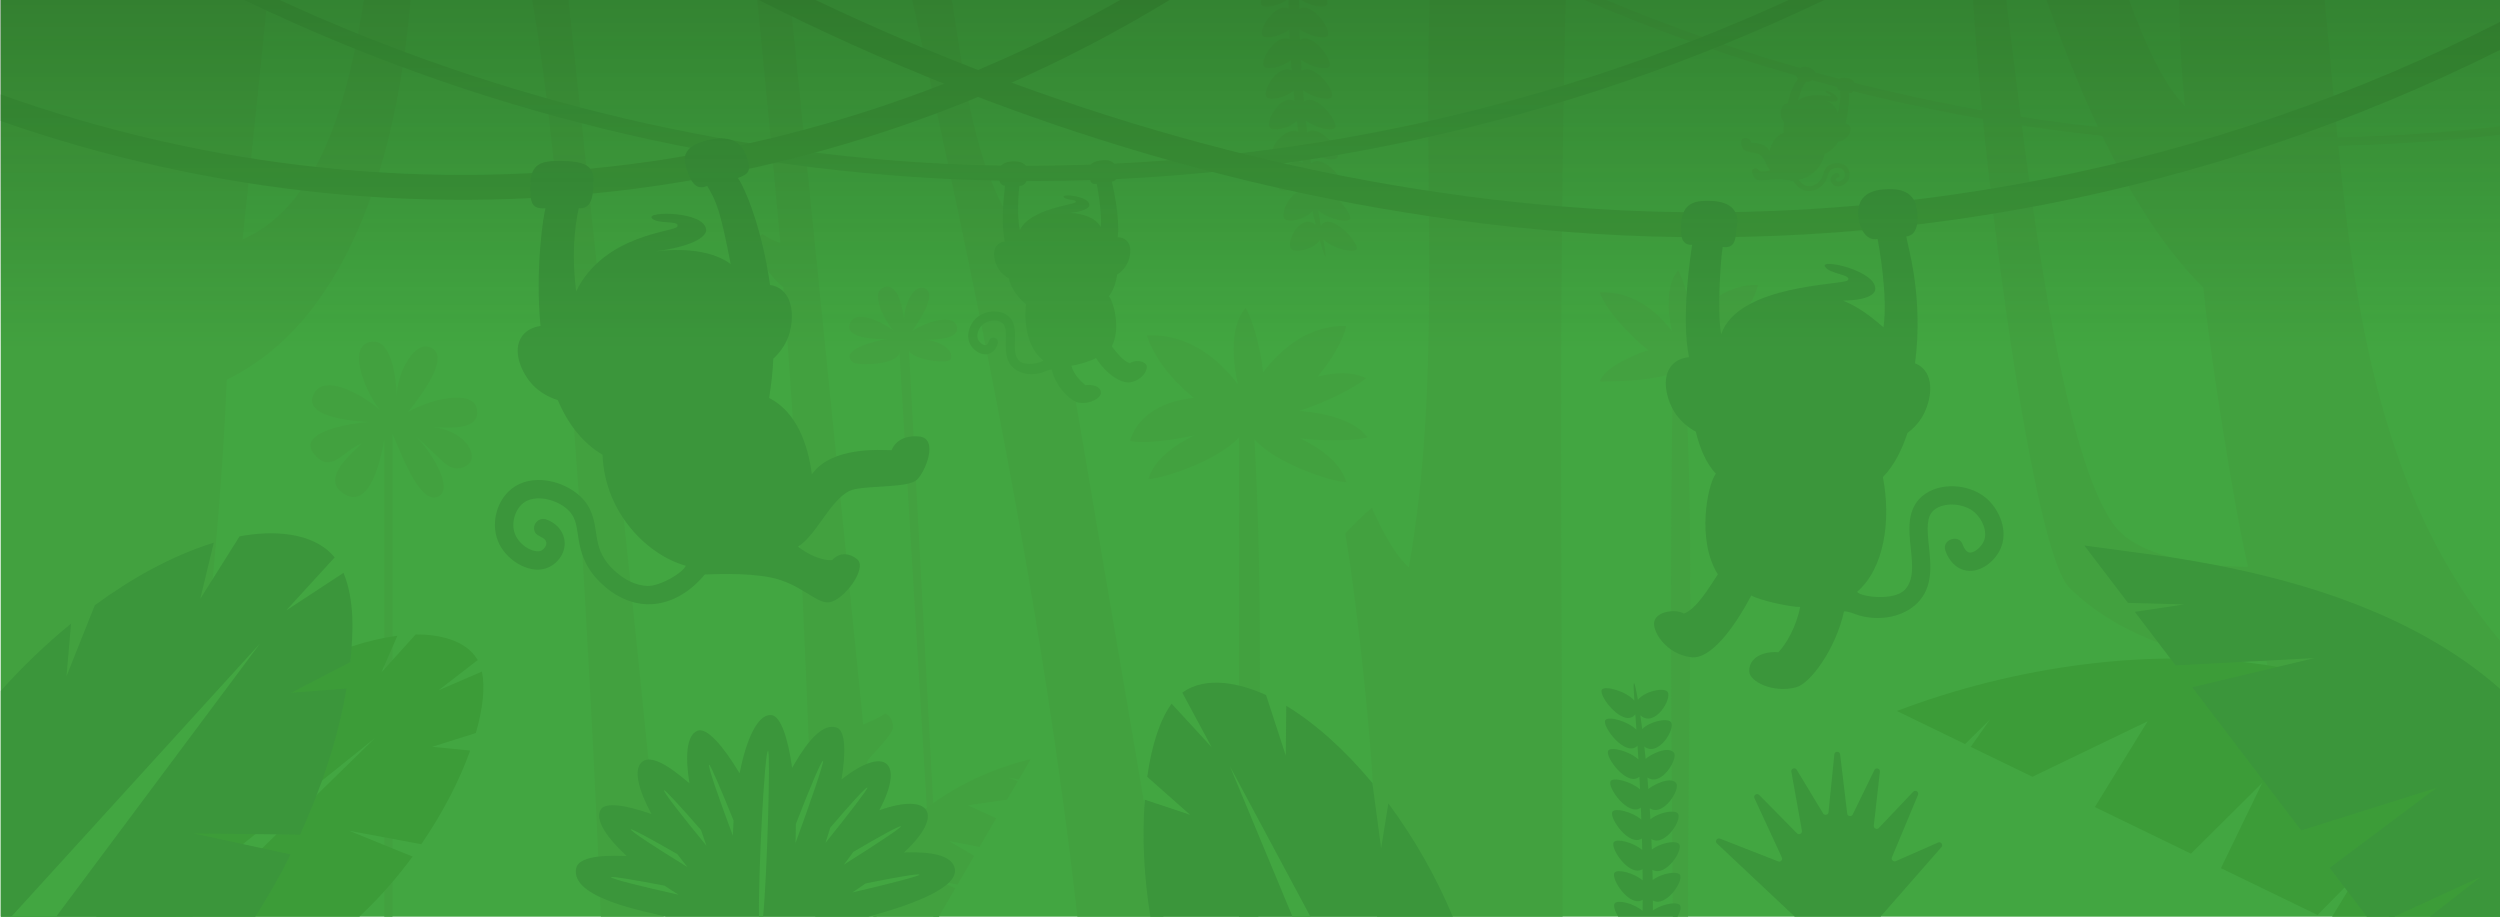 <svg
	class="absolute h-[100%] w-auto transform bottom-0 left-[50%] translate-x-[-28%] md:translate-x-[-33%] lg:translate-x-[-45%] xl:translate-x-[-50%] 3xl:w-full 3xl:h-auto 5xl:top-[50%] 5xl:translate-y-[-50%]"
	fill="none"
	viewBox="0 0 3000 1100"
	xmlns="http://www.w3.org/2000/svg"
	xmlns:xlink="http://www.w3.org/1999/xlink"
	><linearGradient id="a" gradientUnits="userSpaceOnUse" x1="1500" x2="1500" y1="1100" y2="0"
		><stop offset=".62" stop-color="#10330d" stop-opacity="0" /><stop
			offset="1"
			stop-color="#11330d"
			stop-opacity=".3"
		/></linearGradient
	><path d="m1 0h3000v1100h-3000z" fill="#42a641" /><path
		d="m1513.86 5.86c-.95-1.25-1-3.33-.43-5.86h30.84c-10.8 7.2-27.1 10.33-30.4 5.86zm47.77-5.86h30.8c.65 2.53.63 4.6-.23 5.86-3.14 4.48-19.62 1.33-30.56-5.86zm66.37 299c-2.75 5.5-29-.73-40.1-11.84 2.37 13.52 3.55 20.9 2.6 20.84-.6.06-3.18-6.94-6.78-19.8-6.93 10.46-28.88 16.13-34.07 10.8-7.34-7.36 10.5-44.57 29.24-29.25-1.24-5.04-2.53-10.53-3.88-16.47-8.1 9.6-28.48 14.57-33.3 9.46-5.6-5.8 4.85-30.15 18.5-32.8 3.43-.658 7.05.141 9.89 2.18l.46.32v-.23c-.95-4.666-1.9-9.533-2.86-14.6-4.5 4.7-11.9 8.22-18.63 9.82-4.28 1.019-14.27 2.834-15.43-3.56-2.29-10.392 7.59-24.57 16.62-29.07 4.25-2.301 9.46-2.061 13.46.61l-.42-2.53c-.63-3.7-1.25-7.476-1.84-11.33-9.22 8.83-28.26 13.18-32.6 8.27-10.25-11.456 15.87-39.428 29.17-31.4-.6-4.32-1.18-8.703-1.75-13.15-9.6 8.6-28.25 12.75-32.4 7.9-6.17-7.07 13-41.1 29.58-31.75-.45-4.153-.89-8.353-1.3-12.6-9.92 8.4-28.3 12.42-32.26 7.62-5.93-7 13.88-40.72 30.1-32l-.9-12.22c-10.2 8.26-28.38 12.17-32.18 7.4-5.73-7 14.78-40.47 30.74-32.15-.19-4-.36-8-.53-12-10.44 8.18-28.55 12-32.2 7.27-5.52-7 15.8-40.38 31.52-32.22-.07-3.487-.11-6.997-.13-10.53h12.47l.1 11.1c15.3-10.07 39.03 24.52 34.3 31.68-3.33 4.9-23 .65-33.82-8.08.13 4.5.3 8.967.5 13.4 15.1-10.38 39.88 24.37 35.33 31.55-3.2 4.92-23.12.6-34.17-8.2.27 4.567.55 9.1.84 13.6 14.8-10.7 40.7 24.23 36.3 31.4-3.1 4.94-23.34.55-34.6-8.34.38 4.667.78 9.3 1.2 13.9 14.45-11.17 41.57 24 37.37 31.2-3 5-23.73.46-35.15-8.58.51 4.88 1.04 9.68 1.57 14.4 7.6-6.48 19.44 1 28.07 10.3 12.98 14.071 13.56 27.76-9.62 19.85-5.68-1.861-11.01-4.66-15.76-8.28l1.38 10.57.62 4.62c8.1-7.93 22.27 2 31.43 12.74 6.08 7.15 10 14.66 8.4 17.57-2.83 5.12-25.26.12-36.9-9.53.85 5.707 1.69 11.187 2.52 16.44 6.36-7.53 17.62-2 26.82 6.32 9.2 8.34 16.36 19.48 14.48 23.17-2.76 5.27-26.66-.2-38.2-10.4l3.16 18.47c11.5-18.02 46.58 20.66 43 28.16z"
		fill="#42a13f"
	/><path
		d="m2022.1 449.93c12.07 215.715 2.87 434.058 3.6 650.06h-18.3c-1.72-217.211-3.75-434.706.12-651.9-2.42.72-4.85 1.386-7.3 2-33 8.34-66.94 7.28-80.4 7.8 5.1-18.1 48-34.9 58.1-37.64-20.48-16.24-51.38-48.08-58.1-69.25 39-2.35 68.94 22.92 86.58 46.44-5.6-24.64-7.24-55.56 7.36-72.92 3 4.73 6.94 15.18 10.37 28 2.97 11.005 5.07 22.226 6.29 33.56 8.63-11.54 19.63-22.8 32.87-31.07s28.7-13.54 46.27-13.12c-1.56 7-4.88 14.8-9.5 22.9-5.16 8.933-11.12 17.387-17.79 25.26 17.07-4.1 33.84-4.8 45.94 1.56-7.2 7-35.52 22.23-63.5 31.12 25.7 2.1 53.2 9 65 25.2-8.84 2.9-37 4.18-64.2.93 19.8 9.55 38.9 23.68 44 41.78-14.74-.62-66.52-17.54-87.42-40.74z"
		fill="#43a140"
	/><path
		d="m1140.78 431.199c4.7-9.47-10.68-22.65-32.78-23.47v-.01c17.43.12 43.13-1.05 40.38-15.45-3.32-17.12-38.48-5.6-53.82 5.1 5.5-8.19 30.28-42.36 16.3-50.77s-27.4 21.49-25.7 39.13c-1.38-12.27-6.48-47.32-24.48-41s3 43.75 12 52.37c-9.67-7.86-45.4-28.27-52.84-8.63s40.1 18.4 44.28 18.54c-11.33 1.42-58.48 12.49-40.63 27.84 4.32 3.71 54.13 4.19 55.87-12.47l40.72 677.561h7.07l-36.37-678.821c6.1 10.84 46.92 16.28 50 10.08z"
		fill="#43a140"
	/><path
		d="m3001 151.63v10.06c-206.72 23.24-416.63 17.224-621.54-18.88-164.1-28.908-324.8-76.94-477.86-142.81h25.66c144.96 60.451 296.56 105.015 451.21 132.45 205.17 36.415 415.51 42.498 622.55 19.17z"
		fill="#42a13f"
	/><path
		d="m3001 770v330h-133.2c-64.54-93.92-117.76-196.484-148.13-306.69-82.85 2.239-176.88-29.41-236.4-87.98-29.4-29-66.34-242.15-91.17-448.13-10.26-85.472-19.11-171.272-24.4-257.2h39.76c10.28 83.001 20.16 166.055 32.09 248.84 23.26 160.5 54.7 324.17 97.8 381.87 28.16 37.713 106.68 49.41 160.24 49.41-16.87-72.4-47-264-53.56-335.16-86.98-85.105-148.3-233.012-188.23-344.96h99c18.6 50.47 41.3 101.56 67.3 127.6-4.54-42.383-6.84-84.975-6.9-127.6h174.28c26.32 261.65 34.05 560.271 211.54 770.01z"
		fill="#42a13f"
	/><path
		d="m519.87 512.4c41.46 6 50.57 33.76 44.94 41.5-6.25 8.6-17.34 10.78-26.86 5s-25.3-24.83-38.72-34.35c13.1 10.3 49.5 64 24.82 72-22 7.1-44.83-58.58-53.1-75.76v579.21h-9.8v-572.67c-4.26 25.34-17.4 82.24-46.56 66.36-33.82-18.4 11.43-52.55 19.6-61.75-23.18 9.58-37 37.28-57 13.24-23.1-27.77 47.4-37.65 64.88-38.74-6.4-.63-79.3-3.28-66-32.63s66 5.3 80.1 18.26c-13-14.05-41.54-73.38-13.43-81.34s32.63 46.2 33.57 65.1c-.94-27.16 22.48-71.66 43.1-57.45s-20.6 64.17-29.82 76.2c24.5-14.9 79.47-29.2 82.9-2.65 2.87 22.3-25.9 22.33-52.6 20.48z"
		fill="#42a13f"
	/><path
		d="m2013 1100h-71.24c-4-6.72-6-13.32-4.1-15.94 3.55-4.77 23 0 33.46 9 .05-4.47.09-8.9.1-13.3-15.58 9.8-38.77-25.48-33.8-32.47 3.48-4.8 23.13.1 33.76 9.16 0-4.53-.04-9.03-.13-13.5-15.4 10.15-39.4-25.34-34.52-32.35 3.4-4.82 23.4.16 34.13 9.34-.1-4.67-.21-9.28-.33-13.85-15.2 10.68-40.12-25.13-35.35-32.16 3.36-4.87 23.82.26 34.63 9.6-.17-4.88-.35-9.68-.55-14.4-15 11.52-41-24.77-36.28-31.85 3.32-4.93 24.43.4 35.3 10-.27-5.2-.53-10.267-.8-15.2-14.62 12.77-42-24.24-37.36-31.4 3.3-5 25.35.64 36.16 10.62-.35-5.72-.7-11.21-1.06-16.47-14.16 14.64-43.17-23.42-38.62-30.67 3.3-5.17 26.7 1 37.3 11.5l-1.34-18.5c-13.43 17.6-44.68-22.06-40.15-29.47 3.37-5.4 29 1.6 39 13-.93-13.55-1.23-21-.34-20.9.67 0 2.4 7.08 4.64 20 8.06-10.24 30.77-15.26 35.4-9.78 6.5 7.6-15.25 44.22-32.48 28.32l2.25 16.58c9.08-9.33 30-13.68 34.37-8.44 6.2 7.44-15.07 42.7-31.86 29.37.53 4.767 1.06 9.723 1.58 14.87 5.82-5.358 26.51-15.991 33.75-7.71 2.06 2.52.9 8.24-2.16 14.2-5.86 11.34-18.7 23.5-29.5 15.78.4 4.5.78 9.113 1.15 13.84 5.59-4.775 26.55-15.656 33.32-7.23 2.47 3.1 0 11-4.82 18.2-6.55 9.75-17.52 18.3-26.82 12.18.28 4.3.55 8.673.8 13.12 7.14-5.77 18.56-9.25 26.1-9.12 3.24 0 5.76.76 6.9 2.25 2.66 3.43-.76 12.7-6.8 20.48-6.7 8.6-16.6 15.36-25 10.2.18 4.13.35 8.33.5 12.58 6.83-5.27 17.18-8.57 24.55-8.84 3.9-.15 7 .55 8.22 2.25 2.73 3.6-1.35 13.62-8.08 21.6s-16.07 13.88-23.94 9.3c.1 4 .18 8.07.25 12.2 7.02-4.93 15.23-7.89 23.78-8.6 4.2-.26 7.54.42 8.84 2.2 2.7 3.63-1.67 13.83-8.66 21.84-6.78 7.8-16 13.52-23.7 9.18v12c7.07-4.85 15.28-7.78 23.82-8.5 4.2-.24 7.47.44 8.74 2.22 1.74 2.54.27 7.94-3.02 13.65z"
		fill="#3b963b"
	/><g fill="#42a13f"
		><path
			d="m1505.36 527.34c10.6 190.176 5.34 382.226 4.64 572.66h-23.3l.18-574.98c-27.2 28.5-90.53 49.13-108.74 49.85 6.42-22.8 30.46-40.6 55.4-52.62-33.17 7.7-66.85 10.25-77.68 6.7 11.32-34.7 44.5-48 76.84-51.5-25.8-20.47-47.85-48.1-56.33-74.78 49.2-3 86.9 28.88 109.12 58.53-7.07-31.06-9.12-70 9.28-91.9 6.7 10.74 17.66 44.84 21 77.57 21.75-29.08 55.43-56.75 99.74-55.7-4 17.8-17.1 40.12-34.38 60.7 21.5-5.15 42.65-6.06 57.9 2-9.08 8.83-44.76 28-80 39.2 32.4 2.67 67.07 11.37 82 31.76-11.14 3.65-46.66 5.26-80.9 1.17 25 12 49 29.83 55.46 52.65-18.58-.76-83.84-22.08-110.22-51.33z"
		/><path
			d="m796.52 1100h-75.52c-6.841-168.736-16.032-337.443-26.41-506-15.017-197.891-22.317-398.062-55.94-594h43.5c39.226 366.278 79.234 732.51 114.33 1099.21l.07.8z"
		/><path
			d="m1222.6 935.44-12.9-2.44 11.7 4.48-12.9 22.08-47.2 6.76 34.16 15.6-20.07 34.4-36.8-7.1 30.53 17.83-20.16 34.55-21.26-4.34 18.73 8.7-19.9 34.1h-78.53c-15.26-100.063 104.21-169.494 188.8-189.01z"
		/><path
			d="m492.57 0c-13.261 160.594-63.064 379.202-220.37 455.51-9.038 214.742-37.98 430.892-60.97 644.45h-210.23v-1099.96h319.76c-9.32 95.843-19.767 191.587-29.68 287.37 101.759-44.746 129.641-191.232 145.69-287.37z"
		/><path
			d="m936.4 291.39c-4.75-1.08-16.47-6.42-21.3-10.48-4.156 2.356-8.483 6.712-9.91 11.28 3.735 18.977 19.922 40.24 34.7 52.38 20.475 251.285 29.246 503.539 38.5 755.43h73.61c0-19.5-11.51-184.81-11.51-184.81v-.2c-.45-4.61 24.55-25.3 31.15-40.85-.24-8.83-2.27-14.55-9.4-18-6.09 4.68-14.85 8.2-26.35 13.42-29.31-289.822-58.123-579.695-87.59-869.5h-39.52c9.499 97.087 18.846 194.174 27.62 291.33z"
		/><path
			d="m1396.18 1100h-103.32c-41.56-368.922-117.84-737.645-198.14-1100.06h47.42c18.04 106.687 29.1 251.58 121.31 320.26l132.7 779.77z"
		/><path
			d="m1652.52 1100h222.6c-.53-366.72-5.35-733.343 3.7-1100l-163.27.06c-7.53 225.59 14.32 458.375-24.88 680.94-20.09-17.73-38.63-58.18-44.37-71.56-8.3 6.3-26.9 24.63-32 31 2.7 11.9 24.12 155.23 33.7 307.56 3.22 51.18 5.12 103.4 4.52 152z"
		/></g
	><path
		d="m2189.07 0c-313.06 149.566-660.61 226.2-1007.73 216.38-306.936-8.417-611.615-83.231-888.22-216.38h42.33c265.073 121.761 554.438 190.587 846.18 198.36 332.09 7.517 662.53-60.224 964.9-198.36z"
		fill="#3e9c3c"
	/><path
		d="m1403.44 0c-188.59 114.73-399.88 191.475-618.33 223.34-262.888 37.973-533.677 9.565-784.11-78.1v-31.82c248.928 88.864 518.064 118.123 779.85 80.27 197.477-28.592 389.84-95.248 563.35-193.69z"
		fill="#3d993a"
	/><path
		d="m3001 25.82v33.6c-348.02 174.009-739.34 249.807-1127.1 218.37-335.14-27.247-663.7-126.438-963.38-277.79h68.1c280.35 133.481 585.53 222.319 895.57 247.76 388 31.791 779.83-45.212 1126.81-221.94z"
		fill="#3d993a"
	/><path
		d="m571.05 879.64-52.5 16.55 45.68 4.47c-12.62 35.18-32.5 74.3-58.7 112.4l-86.53-16.13 76.08 30.94c-19.037 25.9-40.372 50.23-63.9 72.14h-315.65c31.58-124.512 122.878-229.096 233.47-291.51l-11.2 42.23 33.2-53.83c33.515-16.632 68.728-28.916 105.86-34.05l-19.03 43.85 40.96-45.36c25.952-.277 60.298 5.922 74.47 30.73l-47.08 36.33 52.1-22.5c3.97 18.3 1.32 44.1-7.24 73.73z"
		fill="#3c9c38"
	/><path d="m449.8 885.8-219.14 214.2h-47.56z" fill="#42a641" /><path
		d="m420.3 794.52-70.87 36.78h.4l66-5c-10.467 60.513-30.229 119.481-55.79 175.25l-127.77-1.4 116.43 25.2c-12.754 25.65-26.909 50.58-42.4 74.68h-305.3v-271.03c25.947-29.053 54.126-56.032 84.28-80.69l-5.48 63.15 34-85.22c43.513-31.795 91.181-58.901 142.78-75.07l-16.26 67.44 47.2-75.03c36.934-6.868 87.733-6.645 114.08 25.31l-58.2 63.68 68.84-45.18c13.445 32.99 11.818 72.14 8.06 107.13z"
		fill="#3b963b"
	/><path d="m312.03 772.2-244.65 327.8h-53.75z" fill="#42a641" /><path
		d="m1743.4 1100h-362.94c-7.44-46.24-10.22-93.6-6.7-140.36l54.36 18.15-51.43-45.6c5.34-38.2 15.42-68.92 29.26-87.78l48 52.2-35.2-65.4c28.82-21.095 71.03-10.736 100.55 2.89l23.62 72.57.6-59.7c34.42 20.8 70.15 52.65 103.4 92.7l10.42 78.28 8.7-53.87c31.14 42.04 57.11 87.67 77.34 135.92z"
		fill="#3b963b"
	/><path d="m1572.56 1100h-21.54l-75.07-180.37 96.6 180.37z" fill="#42a641" /><path
		d="m3001 1021.47v78.53h-202.47l31.54-51.74-49.07 49.74-115.9-56.2 49.6-102.4-85.55 85-115.33-55.93 63.32-102.93-138.26 66.58-74-35.87 23.23-33-30 29.65-81.85-39.7c138.96-53.021 308.62-78.649 456.88-52.94 133.82 22.759 195.46 116.849 267.86 221.21z"
		fill="#3c9c38"
	/><path
		d="m3001 827.47v272.53h-85.2l61.5-48-104.37 48h-32.7l-23.17-30.44-21.43-28.14 128.37-96.12-126.5 39.84-36.05 11.35-130.76-171.77 146.66-35.02-166.7 8.7-48.86-64.2 59.13-8.9-67.33-1.84-52.38-68.84 98.1 13.27c25.52 3.86 53.6 8.68 83.12 15 104.17 22.2 226.43 62.78 318.57 144.56z"
		fill="#3b963b"
	/><path
		d="m2256.62 1100 73.25-83.6h.01c2.17-2.63-.7-6.79-4-5.44l-51 22.43c-2.73 1.21-5.8-1.67-4.6-4.52l31.36-75.13c1.36-3.327-3.11-6.459-5.73-3.73l-41.36 43.6c-2.17 2.325-6.39.508-6-2.78l7.33-64.92c.38-3.614-4.88-5.341-6.58-1.91l-26.08 53.47c-1.43 2.95-6.17 2.288-6.57-1.11l-8.53-71.3c-.49-3.801-6.46-3.967-6.91.06l-7 69.64c-.31 3.15-4.74 4.266-6.43 1.44l-31.8-52.64c-1.86-3.103-7.08-1.336-6.39 2.41l12.76 71.07c.5 3.15-3.55 5.35-5.9 3l-45.53-46.2c-2.56-2.566-7.21.424-5.63 3.9l32.94 71.26c1.26 2.7-1.55 5.82-4.42 4.69l-69.94-27.4c-3.33-1.29-6.37 3.18-3.65 5.77l93.53 87.94z"
		fill="#3b963b"
	/><path
		d="m1069.95 540.27c1.2-3.85 8.57-18.63 32.8-16.53h.02c24.25 2.1 7.66 42.89-2.77 52.22s-53.38 6.51-75 11.26c-25.8 5.7-44 54.42-67.3 68.7 10.6 8.8 28.62 17.25 40.85 16.2 9.28-10 21.02-8.46 30.08-1 12.84 10.55-16 49.54-33.9 51.7-14.94 1.81-34.48-22.63-69.4-29.76-31.73-6.47-75.13-3.57-79.63-3.65-18.46 22.46-42.6 35.7-67.16 35.7h-2.58c-33.8-1.28-56.92-26.73-63.22-34.5-14.63-18.06-17.22-35.29-19.3-49.14l-.018-.122c-1.891-12.537-3.261-21.625-12.232-29.878-13.8-12.72-39.6-18.69-53.5-7.62-9.78 7.8-15.6 25.44-8.7 39.3 3.532 6.696 9.057 12.129 15.81 15.55 5.74 2.87 11.38 3.65 14.74 2 3-1.5 6.74-5.94 6-9.77-1.259-6.829-10.704-6.456-13.631-12.404-4.111-8.354 3.909-17.828 12.701-15.486 11.78 3.74 20.4 12.84 22.5 23.74 2.9 14.87-6.84 28.23-17.94 33.65-20.94 10.33-49.44-6.3-60-27.5-10.91-21.92-4.47-51.04 14.67-66.3 11.3-9.01 26.74-12.47 43.46-9.77 14.42 2.33 28.52 9.04 38.67 18.4 14.659 13.511 17.013 29.106 19.091 42.872l.009.058c1.93 12.94 3.78 25.16 14.63 38.58 3.47 4.24 21.83 25.34 47 26.34 14.72.57 41.75-14.77 46.3-24.23-44.15-12-97.2-61.54-100-133.18-24.82-14.7-42-38.17-53.69-65.55-10.88-3.4-21.49-9.44-29.34-17.5-13.89-14.2-26.08-41.8-13.55-59.2 5.06-7.02 13.09-10.9 22.14-12.28-6.58-68.74 3.6-133.7 6-141.27-16.28 1-18.56-5.54-18.2-28.1.45-25.51 13.2-29.01 37-28.67 22.77.33 38.27 3.4 38.77 21.1.76 27.58-5.5 36.88-17.62 35.58-5.26 23.61-8.58 57.93-3.16 99.86 33.67-68.97 118.47-71.22 121.42-77.82 3.55-7.98-22.85-2.25-30.35-9.75-9.06-9.02 64.84-9.07 64.94 14.33 0 1.836-1.424 17.074-60.514 25.187 3.88-.527 6.856-.831 9.044-.947 29-2.45 61.54 1.28 81 16.35-12.7-64.32-16.48-74.12-28.3-93.92-14.32 6.52-20.58-6.88-25.32-22.48-4.27-14.14-1.17-25.61 25.66-32.24 25.17-6.13 39.3.28 46.37 18 7.99 20.05 1.61 22.96-9.84 27.22 9.98 14.5 29.62 63.88 38.54 128.4 4.013.482 7.872 1.834 11.31 3.96 18.24 11.3 17.43 41.45 10 59.9-3.92 9.339-9.827 17.713-17.31 24.54-.774 15.805-2.463 31.551-5.06 47.16 33.71 17.16 46.87 57.28 51.25 91.63 24.22-34.05 83.52-29 95.76-28.92z"
		fill="#3b963b"
	/><path
		d="m1375 437.06c-5.2-5.63-15.18-4.18-19.18-1.22-7.65-2.22-15.56-12.3-21.65-20.24 11.2-21.34 2-53.86-3.52-60.13 5.47-6.82 8.48-16.33 10-26 4.39-2.814 8.09-6.572 10.84-11 5.12-8.5 7.9-23.26-.16-30.28-2.84-2.337-6.42-3.582-10.09-3.51 3.07-24.3-6-62.06-7.1-66.83 7.37-.4 6.2-7.55 5.45-13.5-1.64-12.67-10.45-12.82-18.78-11.84-12.8 1.5-16 8.08-14.44 15.48 1.6 8 1.87 14.2 9.6 12.53 1.3 3.9 6.57 37.6 5 51.92-6.1-10.95-20.64-16.17-36.8-17 21.88-2.13 23-8.23 23.07-9 1-11.32-34.75-14.5-30.77-9.76 3.3 3.95 16.3 2.33 14.25 6-1.7 3.06-54.3 7.6-66.83 33.26-4.2-18.1-1.15-49.15-.6-53 7 1 10.7-7.65 10.34-15.76-.32-7.36-4.3-13.53-16.2-13.52-6.77 0-18.56.72-19.06 14.1-.18 5 .13 14.78 7.65 15.06-.3 5.4-5.72 39.46-.34 66.84-3.24.377-6.26 1.807-8.61 4.07-7.54 7.57-3.72 22.1 2 30.2 3.05 4.195 7 7.659 11.56 10.14 2.37 10.4 8.1 20.36 20.58 31.1-3 26.23 3.42 54.53 20.8 67.28-2.7 3.47-21.67 7-28.5 1-6.1-5.37-5.85-14.7-5.58-24.55.3-10.93.64-23.32-9.2-30.5-10.43-7.6-28.24-5.67-38.13 4.14-7.36 7.3-12 20.72-6 31.2 4.34 7.66 14.15 13.8 22.66 10.65l.48-.2c6.52-2.7 8.9-9.38 9.62-12.14.75-2.857-1.04-5.937-3.92-6.69-2.86-.746-5.94 1.035-6.69 3.92-.47 1.8-1.6 4.1-3.2 4.78h-.1c-2.7 1-7.35-2.3-9.32-5.76-3.1-5.47-.22-13.62 4.22-18 6-6 17.88-7.5 23.94-3.07 4.84 3.54 5 10.42 4.7 21.34-.3 11.4-.67 24.33 9.3 33.1 8.84 7.76 23.13 9.46 35.4 4.94 2.75-1 7.83-3.3 10.48-3.24 4.16 20.6 22.9 38.12 31.78 39.74 14 2.54 27.44-5.56 27.18-11.8-.4-9.3-13.63-10.08-18.5-9-5-4.28-13.9-12.05-17-23.43 6-.46 25.1-6 29.56-9.24 12 18.9 30.22 31.17 41.56 29.07 15.06-2.73 22.5-17.07 18.24-21.67z"
		fill="#3e9c3c"
	/><path
		d="m2216.15 93.68c-7.45-1.57-9.7 1.44-10.87 5.92-1.7 6.63 0 8.77 3.15 8.9.47 9.112-.59 18.237-3.13 27-1.3-6.73-6.9-11.67-14-14.77 11.93 2.65 13.56-.37 13.73-.78 2.42-5.75-15.7-13.45-14.42-10.3 1.06 2.62 8.12 4 6.42 5.55-1.4 1.32-26.86-5.3-39.47 5.5 3.9-14.56 6.43-18.55 10.28-23.2 3.44 2.24 7.35-1.94 9.2-5.8 1.67-3.48 2.63-7.34-5.36-10.34-7.52-2.83-11.26-.78-13.8 3.53-2.86 4.87-2.93 8-.13 9.55-5.2 7.47-8.77 12.64-12.38 29.87-1.06-.044-2.12.147-3.1.56-5.15 2.2-6.14 10-5 15.1.65 2.559 1.85 4.947 3.51 7-.42 4.123-.61 8.266-.55 12.41-9.4 3.1-14.4 13-16.88 21.68-4.92-9.77-19-9.38-22.14-9.84-.16-1.05-1.48-6.23-7.83-5.58s-3.66 10.8-1.33 13.64 13.56 3.8 19 5.88c6.45 2.5 7.73 14.4 13.2 19-3.1 1.86-9.56 2-12.68 1.28-2-3-4.24-4.47-7.64-2.7-3.86 2 .55 12 5.1 13.26 3.8 1.06 12.8-.5 22.13-1 8.46-.42 19.58 2.05 20.75 2.2 3.9 6.54 9.6 10.92 16 11.9.22 0 .44.07.67.1 8.8 1 15.8-4.66 17.72-6.42 4.5-4.1 5.85-8.45 6.94-12 1-3.2 1.7-5.5 4.36-7.28 5.75-3.887 15.68-2.834 16.21 5.287.13 1.889-.36 3.769-1.38 5.363-1.78 2.412-5.53 4.789-8.59 3.4-1.35-.93-1.69-2.852-.27-3.813 1.06-.715 2.32-.449 3.16-1.617 1.42-1.979-.27-4.874-2.74-4.53-3.01.387-5.64 2.434-6.76 5.26-1.33 3.73.66 7.56 3.3 9.4 5 3.5 13 .33 16.6-4.74 1.79-2.67 2.64-5.857 2.43-9.064-.83-12.604-15.68-15.875-25.19-9.686-4.33 2.92-5.56 6.87-6.64 10.35-1 3.27-2 6.36-5.32 9.4-1 1-6.64 5.7-13.2 5-3.83-.43-10.22-5.47-11-8.1 11.9-1.36 27.6-12.07 31.15-30.5 7-2.83 12.37-8.2 16.48-14.84 2.99-.428 5.84-1.581 8.28-3.36 4.16-3.14 8.4-9.8 5.85-14.8-.56-.981-1.32-1.84-2.22-2.527s-1.92-1.187-3.02-1.473c4.4-17.52 4.35-34.74 4-36.8 4.17.9 4.74-.1 5.82-6.55 1.32-7.84-1.32-9.44-8.4-10.93z"
		fill="#42a13f"
	/><path
		d="m1041.91 1100h-242.64c-23.197-6.09-115.471-21.87-107.86-58.08 3.716-17.5 47.586-15.02 60.59-14.73-24.26-22.42-38.43-43.58-31.16-55.72 5.5-9.17 30-5.54 60.88 5.4-15.58-29-22-53.55-11.24-62.64 14.286-12.064 47.521 18.241 56.84 25.7-5.3-32.6-3.44-58 9.76-63.1 11.06-4.25 30.8 18.25 50.4 51.1 8-40.2 21.3-70.6 37.67-69.93 11.47.5 20.42 27.27 25.4 63.44 8.764-15.076 31.948-56.31 53.78-48.19 10.14 3.8 10.9 29.13 5.5 62.15 51.59-41.086 76.64-21.79 45.31 36.92 61.43-21.902 79.16 4.962 29.68 50.63 15.48-.33 56.3-1.7 60.91 19.11 6.39 29.23-87.13 53.03-103.82 57.94z"
		fill="#3b963b"
	/><path
		d="m915.7 1100h-4.94c-.87-51.34 6.8-199.17 10.9-199 3.1.13-1.02 147.72-5.95 199zm187.6-50.34c.34 1.54-37 11.14-80.4 21.28 5.32-3.5 10.58-7.13 15.75-10.8 35.86-7.28 64.25-12.23 64.64-10.47zm-22.17-58.03c.82 1.34-31 22.36-68.44 45.93 3.84-5 7.6-10.12 11.24-15.25 31.3-18.43 56.26-32.2 57.2-30.68zm-266.86 82.02c-43.76-9.7-81.52-19.08-81.1-21.13.28-1.33 28.6 3.43 64.43 10.32 5.45 3.7 11.02 7.32 16.66 10.8zm-1.4-48.65c3.907 5.23 7.94 10.4 12.1 15.5-37.46-23-69.1-43.58-68.05-45.35.7-1.16 25.08 12.05 55.94 29.84zm34.92-10.1c-28.5-34.58-52.47-65.24-50.87-66.6 1-.88 20.4 20.3 44.38 47.8 2.034 6.31 4.201 12.58 6.5 18.8zm142.82-3.52c2-6 3.94-12.13 5.75-18.22 23.77-27.83 43.1-49.23 44.5-48.08 1.22 1-22.3 31.58-50.24 66.3zm-110.34-26.78c-.397 6.054-.681 12.115-.85 18.18-16.6-44.24-30.5-84.3-28.46-85.1 1.36-.52 14.33 29.7 29.3 66.9zm74.28 27.23c.33-7.57.48-15.25.48-22.94 16-41.33 30.65-76.6 32.6-75.87 1.7.64-14.92 49.3-33.07 98.8z"
		fill="#42a641"
	/><path
		d="m2383.44 597.76c-21.3-18.07-57.25-19.15-76.9-2.3-18.57 15.92-15.95 40.64-13.63 62.45 2.1 19.7 4.06 38.28-7.32 50-12.72 13.07-51.2 8.9-57.16 2.38 32.78-28.22 41.1-85.8 31.06-137.8 13.42-13.6 23-33 29.48-52.93 6.51-4.796 12.11-10.715 16.54-17.48 10.72-16.75 17.1-46.22 1.3-60.72-2.55-2.325-5.52-4.147-8.75-5.37 10.5-80.2-9.1-141.47-10.52-152.17 15-1.74 14.1-21.4 12.94-31.32-3.1-26.67-26.8-26.25-40.33-25.2-23.82 1.85-30.8 14.8-30.3 29.57.56 16.28 9.4 33 23.15 29.9 1.73 7.53 12.68 69.12 7.13 106-16.54-14.46-31.33-25.16-48.64-32.06 34.9-.43 38.27-10.66 38.6-12.14 5.15-22.82-66.87-39.34-60.08-28.53 5.64 9 32.64 9.33 27.4 16.3-4.35 5.78-131.2 4.35-152 64.66-5.34-28.4-.06-96.65 1.9-104.63 15.74 2.13 15.27-10.4 17.26-26.56 1.84-15.05-5.5-27.7-31.3-28.7-16.8-.65-34.42 1-35.7 26.63-.6 12-1.8 26.48 13 26.1-1.45 9.72-13.68 86.7-3.75 134.8-7.56.7-14.47 3.36-19.62 8.6-15 15.3-7.15 44.4 4.4 60.57 6.2 8.388 14.19 15.285 23.4 20.19 4.54 19.1 12.06 37.64 24 50.42-10.08 13.4-23.34 79.9 2.4 120.8-10.93 16.84-25.7 41.44-40.64 47.08-8.46-5.3-30.64-3.6-35.2 8.08s13.7 41.14 44.24 44.35c23 2.43 50.83-34.5 71.78-74.18 9.42 5.85 46.58 13.87 58.57 13.85-4.34 23.24-16.85 45-26.15 54.32-9.9-1.33-35.08 2-34.94 22.7.1 12.55 28.66 26.63 56.2 19.35 17.52-4.63 47.6-46.17 57.55-91 5.3-.54 12.82 3.24 18.48 4.84 25.22 7.12 53.53 1.47 70-15.44 18.57-19.1 15.84-44.9 13.42-67.64-2.3-21.8-3.05-35.6 6.07-43.42 11.44-9.8 35.4-8.62 48.37 2.38 9.57 8.1 16.6 24 11.26 35.38-3.4 7.24-12.17 14.56-17.74 13l-.2-.06c-3.32-1.08-5.92-5.56-7.14-9.06-4.46-13.775-25.72-6.123-20.78 7.21 1.87 5.4 7.68 18.42 21.14 22.78l1 .3c17.5 4.94 36.17-8.86 43.64-24.85 10.3-21.88-1.03-48-16.9-61.44z"
		fill="#3b963b"
	/><path d="m0 0h3000v1100h-3000z" fill="url(#a)" /></svg
>
